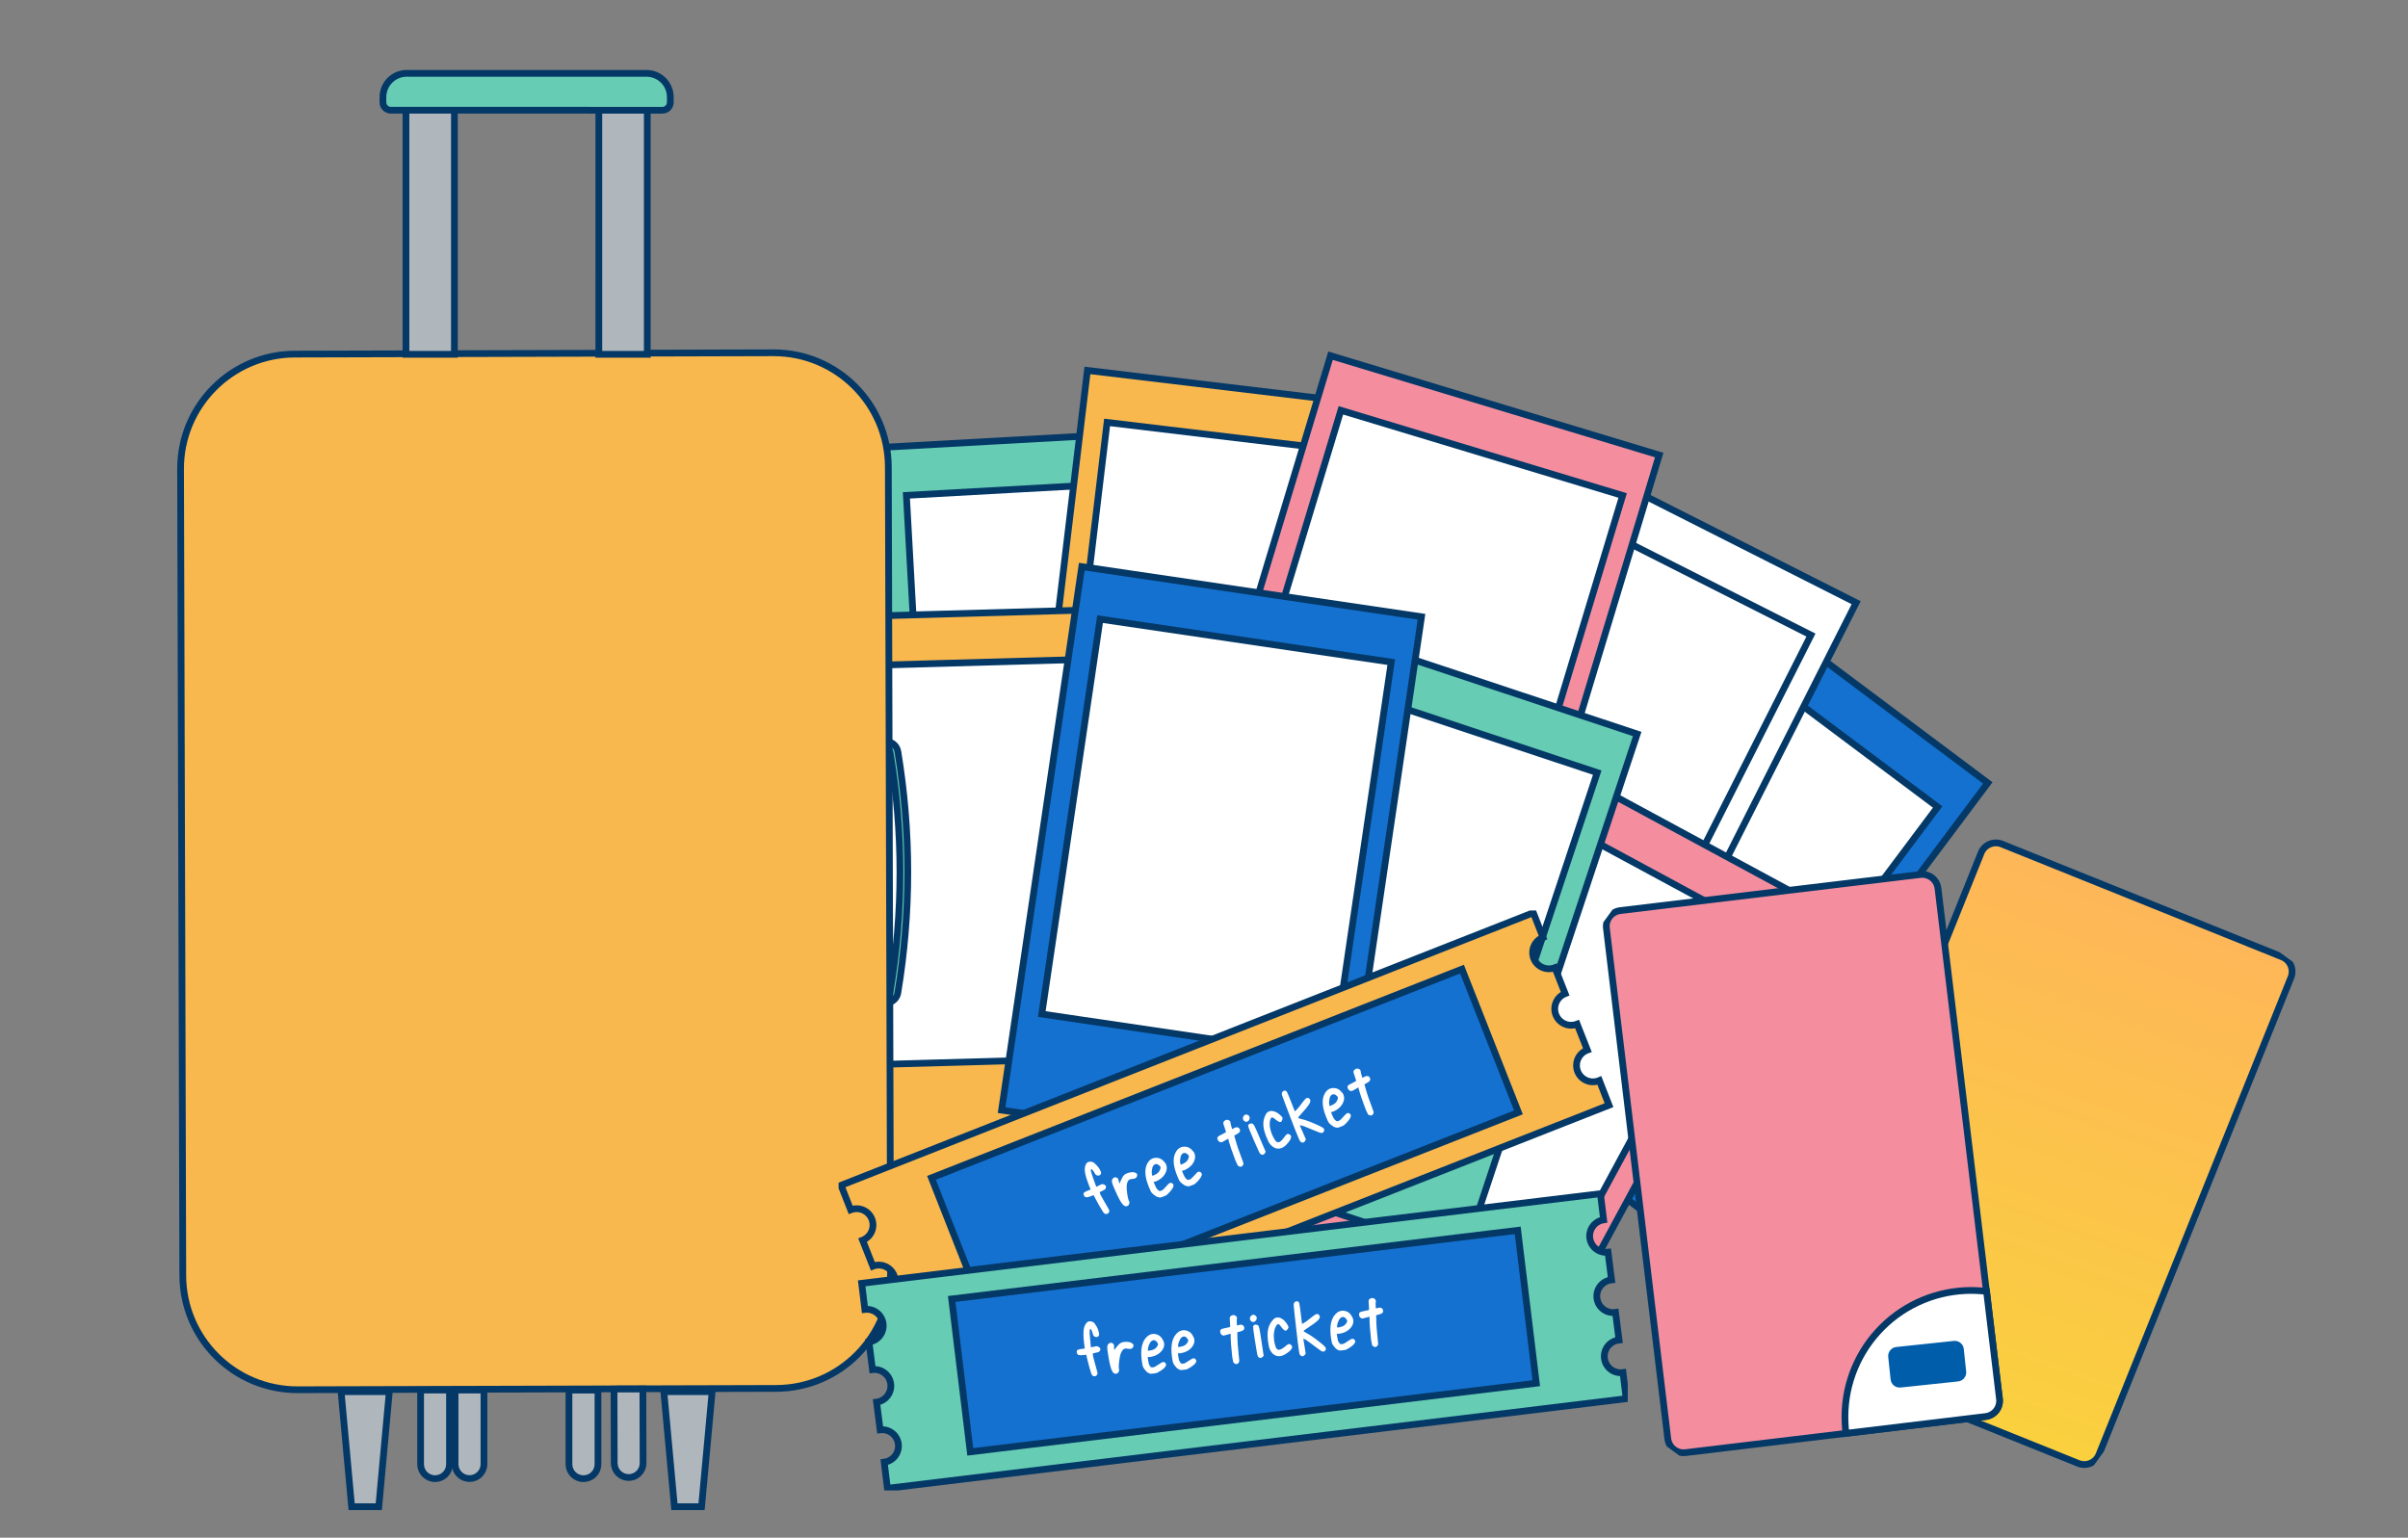 <svg width="357" height="228" viewBox="0 0 357 228" fill="none" xmlns="http://www.w3.org/2000/svg">
<rect x="0" y="0" width="357" height="228" fill="#808080" stroke="none"/>
<g id="fyghero-prizessvg">
<g id="polaroids" clip-path="url(#clip0_566_8469)">
<path id="Vector" d="M180.991 63.544L130.162 66.366L134.677 147.703L185.507 144.881L180.991 63.544Z" fill="#66CCB4" stroke="#043866" stroke-miterlimit="10"/>
<path id="Vector_2" d="M177.95 71.033L134.378 73.451L137.659 132.549L181.231 130.13L177.95 71.033Z" fill="white" stroke="#043866" stroke-miterlimit="10"/>
<path id="Vector_3" d="M211.759 60.974L161.212 54.927L151.535 135.813L202.082 141.86L211.759 60.974Z" fill="#F9B84E" stroke="#043866" stroke-miterlimit="10"/>
<path id="Vector_4" d="M207.46 67.819L164.13 62.635L157.099 121.404L200.429 126.589L207.46 67.819Z" fill="white" stroke="#043866" stroke-miterlimit="10"/>
<path id="Vector_5" d="M205.128 150.79L245.879 181.301L294.703 116.09L253.951 85.579L205.128 150.79Z" fill="#1471D0" stroke="#043866" stroke-miterlimit="10"/>
<path id="Vector_6" d="M216.861 140.883L251.794 167.038L287.268 119.658L252.335 93.503L216.861 140.883Z" fill="white" stroke="#043866" stroke-miterlimit="10"/>
<path id="Vector_7" d="M192.996 139.094L238.427 162.065L275.185 89.367L229.755 66.396L192.996 139.094Z" fill="white" stroke="#043866" stroke-miterlimit="10"/>
<path id="Vector_8" d="M202.832 127.297L241.776 146.989L268.484 94.168L229.54 74.477L202.832 127.297Z" fill="white" stroke="#043866" stroke-miterlimit="10"/>
<path id="Vector_9" d="M245.987 67.476L197.258 52.743L173.682 130.719L222.411 145.453L245.987 67.476Z" fill="#F48E9F" stroke="#043866" stroke-miterlimit="10"/>
<path id="Vector_10" d="M240.566 73.472L198.794 60.843L181.664 117.498L223.436 130.128L240.566 73.472Z" fill="white" stroke="#043866" stroke-miterlimit="10"/>
<path id="Vector_11" d="M145.872 97.07L96.006 107.313L112.397 187.11L162.263 176.867L145.872 97.07Z" fill="white" stroke="#043866" stroke-miterlimit="10"/>
<path id="Vector_12" d="M143.961 104.919L101.214 113.7L113.123 171.678L155.87 162.897L143.961 104.919Z" fill="white" stroke="#043866" stroke-miterlimit="10"/>
<path id="Vector_13" d="M175.934 90.036L125.047 91.464L127.332 172.895L178.22 171.467L175.934 90.036Z" fill="#F9B84E" stroke="#043866" stroke-miterlimit="10"/>
<path id="Vector_14" d="M172.684 97.437L129.062 98.661L130.722 157.826L174.344 156.602L172.684 97.437Z" fill="white" stroke="#043866" stroke-miterlimit="10"/>
<path id="Vector_15" d="M182.423 179.855L227.207 204.062L265.943 132.399L221.159 108.191L182.423 179.855Z" fill="#F48E9F" stroke="#043866" stroke-miterlimit="10"/>
<path id="Vector_16" d="M192.581 168.337L230.971 189.088L259.115 137.019L220.725 116.268L192.581 168.337Z" fill="white" stroke="#043866" stroke-miterlimit="10"/>
<path id="Vector_17" d="M168.712 170.078L217.02 186.14L242.723 108.839L194.416 92.776L168.712 170.078Z" fill="#66CCB4" stroke="#043866" stroke-miterlimit="10"/>
<path id="Vector_18" d="M176.714 156.963L218.124 170.733L236.8 114.568L195.389 100.798L176.714 156.963Z" fill="white" stroke="#043866" stroke-miterlimit="10"/>
<path id="Vector_19" d="M210.745 91.451L160.383 84.02L148.493 164.611L198.855 172.041L210.745 91.451Z" fill="#1471D0" stroke="#043866" stroke-miterlimit="10"/>
<path id="Vector_20" d="M206.262 98.174L163.09 91.805L154.451 150.36L197.623 156.729L206.262 98.174Z" fill="white" stroke="#043866" stroke-miterlimit="10"/>
</g>
<g id="suitcase" clip-path="url(#clip1_566_8469)">
<path id="Vector_21" d="M134.588 129.323C134.584 135.313 134.09 141.293 133.11 147.203C133.047 147.623 132.834 148.006 132.511 148.281C132.188 148.557 131.776 148.706 131.352 148.702L130.545 148.7L130.547 147.401L131.733 147.396C131.795 147.35 131.848 147.293 131.888 147.227C131.929 147.162 131.956 147.088 131.968 147.012C133.91 135.302 133.909 123.352 131.967 111.642C131.955 111.565 131.929 111.491 131.889 111.425C131.848 111.358 131.796 111.301 131.733 111.255L130.547 111.26L130.55 109.96L131.351 109.964C131.775 109.958 132.186 110.106 132.51 110.379C132.834 110.653 133.048 111.034 133.114 111.453C134.092 117.359 134.585 123.336 134.588 129.323V129.323Z" fill="#66CCB4" stroke="#043866" stroke-miterlimit="10"/>
<path id="Vector_22" d="M114.657 52.31L43.719 52.506C34.332 52.532 26.744 60.162 26.77 69.549L27.1 189.118C27.125 198.504 34.756 206.093 44.143 206.067L115.081 205.871C124.468 205.845 132.057 198.215 132.031 188.828L131.701 69.259C131.675 59.873 124.044 52.284 114.657 52.31Z" fill="#F9B84E" stroke="#043866" stroke-miterlimit="10"/>
<path id="Vector_23" d="M67.371 16.224L60.187 16.224L60.185 52.535L67.37 52.535L67.371 16.224Z" fill="#AFB6BC" stroke="#043866" stroke-miterlimit="10"/>
<path id="Vector_24" d="M95.965 16.23L88.78 16.229L88.778 52.54L95.963 52.541L95.965 16.23Z" fill="#AFB6BC" stroke="#043866" stroke-miterlimit="10"/>
<path id="Vector_25" d="M60.341 10.874L95.854 10.876C96.788 10.876 97.684 11.247 98.344 11.907C99.005 12.568 99.376 13.464 99.376 14.398L99.376 15.173C99.376 15.484 99.252 15.783 99.032 16.003C98.812 16.223 98.513 16.346 98.202 16.346L57.946 16.345C57.635 16.345 57.336 16.221 57.116 16.001C56.896 15.78 56.772 15.482 56.772 15.171L56.772 14.396C56.772 13.929 56.865 13.467 57.045 13.037C57.225 12.607 57.489 12.216 57.821 11.889C58.153 11.561 58.546 11.303 58.979 11.128C59.412 10.954 59.875 10.868 60.341 10.874V10.874Z" fill="#66CCB4" stroke="#043866" stroke-miterlimit="10"/>
<g id="Group 65">
<path id="Vector_26" d="M56.157 223.408L52.13 223.408L50.566 206.352L57.718 206.352L56.157 223.408Z" fill="#AFB6BC" stroke="#043866" stroke-miterlimit="10"/>
<path id="Vector_27" d="M104.012 223.409L99.985 223.409L98.42 206.353L105.578 206.352L104.012 223.409Z" fill="#AFB6BC" stroke="#043866" stroke-miterlimit="10"/>
<path id="Vector_28" d="M62.357 206.116L66.642 206.116L66.642 217.111C66.642 217.679 66.416 218.224 66.014 218.626C65.612 219.027 65.067 219.253 64.499 219.253C63.931 219.253 63.386 219.027 62.984 218.625C62.583 218.224 62.357 217.679 62.357 217.11L62.357 206.116Z" fill="#AFB6BC" stroke="#043866" stroke-miterlimit="10"/>
<path id="Vector_29" d="M67.473 206.114L71.752 206.114L71.751 217.096C71.751 217.665 71.525 218.21 71.124 218.611C70.722 219.013 70.177 219.239 69.609 219.239C69.04 219.239 68.496 219.013 68.094 218.611C67.692 218.209 67.466 217.664 67.466 217.096L67.467 206.114L67.473 206.114Z" fill="#AFB6BC" stroke="#043866" stroke-miterlimit="10"/>
<path id="Vector_30" d="M84.375 206.124L88.654 206.124L88.654 217.107C88.654 217.39 88.599 217.671 88.49 217.932C88.382 218.194 88.223 218.432 88.022 218.632C87.821 218.831 87.582 218.989 87.32 219.096C87.058 219.203 86.777 219.257 86.493 219.255V219.255C85.925 219.255 85.38 219.029 84.978 218.627C84.577 218.225 84.351 217.68 84.351 217.112L84.352 206.124L84.375 206.124Z" fill="#AFB6BC" stroke="#043866" stroke-miterlimit="10"/>
<path id="Vector_31" d="M91.033 205.966L95.312 205.954L95.342 216.935C95.344 217.503 95.119 218.049 94.719 218.452C94.318 218.854 93.774 219.082 93.206 219.083C92.639 219.083 92.095 218.858 91.693 218.458C91.291 218.057 91.065 217.514 91.064 216.947L91.033 205.966Z" fill="#AFB6BC" stroke="#043866" stroke-miterlimit="10"/>
</g>
</g>
<g id="tng" clip-path="url(#clip2_566_8469)">
<path id="Vector_32" d="M308.135 216.993L288.811 209.217L266.571 200.268C265.992 200.033 265.53 199.578 265.285 199.003C265.041 198.428 265.035 197.78 265.268 197.2L293.714 126.458C293.947 125.878 294.401 125.415 294.975 125.171C295.55 124.926 296.198 124.919 296.777 125.152L338.343 141.885C338.63 142 338.891 142.171 339.112 142.387C339.332 142.603 339.508 142.861 339.629 143.145C339.749 143.429 339.813 143.735 339.816 144.044C339.819 144.352 339.76 144.659 339.645 144.945L317.188 200.77L311.188 215.686C310.955 216.262 310.503 216.724 309.931 216.969C309.359 217.214 308.714 217.222 308.135 216.993V216.993Z" fill="url(#paint0_linear_566_8469)" stroke="#043866" stroke-miterlimit="10"/>
<path id="Vector_33" d="M294.359 210.045L273.675 212.534L249.875 215.395C249.255 215.468 248.632 215.293 248.141 214.906C247.651 214.52 247.334 213.955 247.26 213.335L238.159 137.637C238.085 137.018 238.26 136.394 238.645 135.903C239.031 135.412 239.595 135.094 240.215 135.019L284.703 129.672C285.323 129.599 285.947 129.775 286.437 130.161C286.927 130.547 287.244 131.112 287.318 131.732L294.5 191.469L296.419 207.43C296.492 208.05 296.317 208.673 295.93 209.164C295.544 209.654 294.979 209.971 294.359 210.045V210.045Z" fill="#F48E9F" stroke="#043866" stroke-miterlimit="10"/>
<path id="Vector_34" d="M294.359 210.045L273.674 212.534C273.605 212.007 273.557 211.468 273.544 210.936C273.315 205.975 275.067 201.126 278.412 197.456C281.757 193.786 286.423 191.594 291.384 191.362C292.431 191.316 293.48 191.357 294.521 191.484L296.439 207.445C296.508 208.066 296.328 208.688 295.937 209.176C295.547 209.663 294.979 209.976 294.359 210.045V210.045Z" fill="white" stroke="#043866" stroke-miterlimit="10"/>
<path id="Vector_35" d="M289.64 198.607L281.114 199.511C280.254 199.602 279.631 200.374 279.722 201.234L280.075 204.567C280.167 205.428 280.938 206.051 281.798 205.96L290.324 205.055C291.184 204.964 291.808 204.193 291.716 203.332L291.363 199.999C291.271 199.139 290.5 198.515 289.64 198.607Z" fill="#005DAA" stroke="white" stroke-width="0.443" stroke-miterlimit="10"/>
</g>
<g id="tickets" clip-path="url(#clip3_566_8469)">
<path id="Vector_36" d="M227.384 142.121C227.621 142.717 228.085 143.195 228.673 143.451C229.262 143.707 229.928 143.72 230.526 143.486L232.039 147.332C231.742 147.449 231.471 147.623 231.241 147.844C231.011 148.066 230.828 148.331 230.7 148.623C230.573 148.915 230.504 149.23 230.499 149.549C230.493 149.868 230.55 150.185 230.667 150.482C230.784 150.779 230.958 151.049 231.18 151.279C231.401 151.509 231.666 151.692 231.959 151.819C232.251 151.947 232.566 152.015 232.885 152.021C233.205 152.027 233.522 151.969 233.819 151.853L235.337 155.698C235.031 155.808 234.75 155.978 234.511 156.198C234.272 156.419 234.079 156.685 233.945 156.981C233.811 157.277 233.737 157.597 233.729 157.922C233.721 158.247 233.778 158.571 233.897 158.873C234.017 159.176 234.195 159.451 234.423 159.683C234.651 159.915 234.923 160.099 235.223 160.224C235.524 160.349 235.846 160.413 236.171 160.411C236.497 160.409 236.818 160.342 237.117 160.213L238.546 163.876L135.902 204.247L134.467 200.631C135.065 200.396 135.544 199.933 135.801 199.345C136.059 198.756 136.072 198.09 135.839 197.492C135.602 196.896 135.139 196.417 134.551 196.161C133.962 195.904 133.296 195.89 132.698 196.121L131.174 192.26C131.772 192.024 132.251 191.562 132.508 190.973C132.766 190.385 132.779 189.719 132.546 189.121C132.31 188.524 131.847 188.044 131.258 187.787C130.67 187.53 130.003 187.517 129.405 187.75L127.886 183.899C128.485 183.665 128.965 183.202 129.223 182.613C129.48 182.025 129.493 181.358 129.258 180.76C129.022 180.163 128.559 179.683 127.971 179.426C127.382 179.17 126.715 179.156 126.117 179.389L124.688 175.758L227.327 135.335L228.756 138.997C228.162 139.233 227.686 139.693 227.429 140.278C227.172 140.862 227.156 141.525 227.384 142.121Z" fill="#F9B84E" stroke="#043866" stroke-miterlimit="10"/>
<path id="Vector_37" d="M216.75 143.699L138.096 174.646L146.465 195.892L225.119 164.945L216.75 143.699Z" fill="#1471D0" stroke="#043866" stroke-miterlimit="10"/>
<path id="free ticket" d="M161.12 172.44C161.183 172.381 161.244 172.339 161.303 172.316C161.512 172.234 161.723 172.224 161.936 172.286C162.104 172.34 162.305 172.489 162.538 172.733C162.779 172.973 162.965 173.227 163.096 173.493C163.136 173.572 163.175 173.66 163.213 173.757C163.26 173.876 163.261 173.978 163.218 174.064C163.165 174.171 163.087 174.245 162.983 174.286C162.856 174.336 162.725 174.331 162.59 174.273C162.453 174.206 162.349 174.097 162.28 173.943C162.211 173.79 162.121 173.649 162.01 173.521C161.907 173.389 161.829 173.334 161.777 173.355C161.71 173.381 161.701 173.501 161.751 173.713C161.797 173.918 161.925 174.307 162.133 174.878L162.526 175.974L162.982 175.756C163.17 175.665 163.271 175.617 163.286 175.611C163.397 175.567 163.531 175.579 163.687 175.646C163.842 175.714 163.935 175.785 163.964 175.86C163.988 175.919 163.979 176.017 163.938 176.154C163.908 176.251 163.864 176.325 163.806 176.373C163.752 176.412 163.631 176.476 163.444 176.568L163.032 176.768L163.107 177.022C163.126 177.092 163.235 177.303 163.434 177.655C163.632 178.006 163.839 178.368 164.054 178.739C164.266 179.102 164.378 179.299 164.39 179.329C164.393 179.336 164.397 179.347 164.403 179.362C164.416 179.374 164.425 179.384 164.428 179.391C164.472 179.503 164.466 179.621 164.412 179.746C164.363 179.86 164.282 179.939 164.17 179.983C163.947 180.071 163.744 179.991 163.561 179.745C163.481 179.631 163.296 179.325 163.006 178.829C162.721 178.322 162.506 177.93 162.362 177.651L162.136 177.211L161.779 177.352C161.444 177.484 161.196 177.542 161.036 177.528C160.873 177.507 160.754 177.403 160.681 177.217C160.622 177.068 160.627 176.95 160.696 176.862C160.765 176.775 160.937 176.677 161.213 176.569L161.693 176.38L161.367 175.554C161.049 174.725 160.869 174.073 160.829 173.599C160.793 173.115 160.89 172.728 161.12 172.44ZM164.908 174.856C164.977 174.726 165.067 174.639 165.179 174.595C165.298 174.548 165.42 174.552 165.544 174.606C165.658 174.655 165.734 174.729 165.773 174.825C165.778 174.84 165.806 174.932 165.856 175.102L165.976 175.506L166.206 174.977C166.337 174.676 166.461 174.455 166.578 174.315C166.702 174.172 166.872 174.057 167.087 173.972C167.177 173.937 167.249 173.913 167.304 173.9C167.838 173.75 168.226 173.774 168.467 173.971C168.571 174.059 168.613 174.167 168.595 174.295C168.561 174.514 168.455 174.659 168.276 174.73C168.179 174.768 168.077 174.791 167.968 174.799C167.751 174.816 167.59 174.845 167.486 174.886C167.248 174.98 167.099 175.279 167.04 175.784C167.015 176.026 167.036 176.404 167.101 176.92C167.172 177.426 167.248 177.782 167.33 177.991C167.336 178.006 167.343 178.024 167.352 178.047C167.365 178.059 167.373 178.068 167.376 178.076C167.395 178.103 167.414 178.138 167.431 178.183C167.461 178.257 167.453 178.368 167.407 178.515C167.358 178.672 167.262 178.779 167.121 178.834C166.934 178.907 166.743 178.858 166.546 178.686C166.246 178.426 165.843 177.708 165.336 176.532C165.169 176.151 165.067 175.915 165.032 175.826C164.923 175.551 164.861 175.348 164.843 175.217C164.834 175.083 164.855 174.963 164.908 174.856ZM171.537 172.621C171.432 172.593 171.331 172.599 171.234 172.637C171.122 172.681 171.018 172.777 170.923 172.927C170.856 173.065 170.806 173.274 170.77 173.554C170.739 173.825 170.746 174.028 170.791 174.165L170.855 174.359L171.208 174.207C171.425 174.105 171.605 173.982 171.747 173.84C171.852 173.713 171.936 173.568 172.001 173.405C172.063 173.235 172.079 173.112 172.05 173.038C172.017 172.956 171.946 172.872 171.835 172.787C171.731 172.699 171.632 172.643 171.537 172.621ZM170.017 172.69C170.22 172.224 170.507 171.917 170.879 171.77C171.051 171.703 171.236 171.673 171.437 171.68C171.706 171.686 171.936 171.746 172.127 171.86C172.326 171.971 172.527 172.154 172.73 172.409C172.795 172.486 172.851 172.585 172.898 172.704C173.042 173.068 173.01 173.468 172.803 173.902C172.596 174.336 172.265 174.685 171.81 174.95C171.643 175.05 171.508 175.121 171.404 175.162C171.337 175.188 171.291 175.202 171.265 175.204L171.036 175.243L171.229 175.734C171.361 176.069 171.504 176.3 171.658 176.429C171.757 176.528 171.831 176.584 171.88 176.599C171.926 176.607 172.011 176.595 172.136 176.563L172.226 176.528C172.375 176.469 172.578 176.286 172.835 175.979C173.123 175.641 173.327 175.449 173.446 175.403C173.535 175.367 173.628 175.374 173.725 175.422C173.839 175.472 173.916 175.548 173.957 175.653C174.051 175.891 173.864 176.266 173.395 176.777C173.2 176.982 173.061 177.119 172.976 177.187C172.888 177.247 172.732 177.322 172.509 177.409C172.293 177.494 172.141 177.546 172.053 177.563C171.97 177.57 171.856 177.554 171.713 177.517C171.515 177.474 171.294 177.35 171.05 177.145C170.873 177 170.752 176.88 170.689 176.785C170.625 176.689 170.518 176.461 170.367 176.099L170.261 175.831C169.751 174.536 169.669 173.489 170.017 172.69ZM175.735 170.968C175.63 170.941 175.529 170.946 175.432 170.984C175.32 171.028 175.217 171.125 175.121 171.274C175.055 171.412 175.004 171.621 174.968 171.902C174.937 172.172 174.944 172.375 174.99 172.512L175.053 172.707L175.406 172.555C175.624 172.452 175.803 172.33 175.945 172.188C176.05 172.061 176.134 171.916 176.199 171.752C176.261 171.582 176.277 171.46 176.248 171.385C176.216 171.303 176.144 171.22 176.033 171.134C175.929 171.046 175.83 170.991 175.735 170.968ZM174.215 171.038C174.418 170.571 174.705 170.264 175.078 170.118C175.249 170.05 175.435 170.02 175.635 170.027C175.904 170.033 176.134 170.093 176.325 170.207C176.524 170.318 176.725 170.501 176.929 170.756C176.994 170.834 177.049 170.932 177.096 171.051C177.24 171.416 177.208 171.815 177.001 172.249C176.794 172.683 176.463 173.033 176.008 173.298C175.842 173.398 175.706 173.468 175.602 173.509C175.535 173.536 175.489 173.55 175.463 173.551L175.234 173.59L175.427 174.081C175.559 174.416 175.702 174.648 175.856 174.776C175.955 174.875 176.029 174.932 176.078 174.947C176.124 174.955 176.21 174.942 176.335 174.91L176.424 174.875C176.573 174.817 176.776 174.633 177.033 174.326C177.321 173.989 177.525 173.797 177.644 173.75C177.734 173.715 177.826 173.721 177.923 173.769C178.037 173.819 178.115 173.896 178.156 174C178.249 174.238 178.062 174.613 177.593 175.124C177.398 175.33 177.259 175.466 177.174 175.534C177.086 175.595 176.93 175.669 176.707 175.757C176.491 175.842 176.339 175.893 176.251 175.91C176.168 175.917 176.055 175.902 175.911 175.864C175.713 175.821 175.493 175.697 175.248 175.493C175.071 175.348 174.95 175.227 174.887 175.132C174.824 175.037 174.716 174.808 174.565 174.446L174.46 174.178C173.949 172.883 173.867 171.836 174.215 171.038ZM181.363 166.56C181.35 166.462 181.381 166.368 181.458 166.278C181.534 166.188 181.624 166.122 181.728 166.081C181.907 166.011 182.084 166.035 182.261 166.155C182.332 166.205 182.377 166.255 182.398 166.307C182.413 166.345 182.425 166.409 182.435 166.499C182.448 166.64 182.493 166.833 182.572 167.077L182.682 167.421L182.993 167.26C183.042 167.232 183.104 167.203 183.178 167.174C183.275 167.136 183.386 167.135 183.512 167.171C183.649 167.212 183.746 167.307 183.805 167.456C183.831 167.523 183.847 167.594 183.851 167.67C183.847 167.835 183.66 168.016 183.291 168.213L182.985 168.385L183.083 168.733C183.349 169.712 183.673 170.689 184.058 171.664C184.219 172.073 184.311 172.329 184.335 172.432C184.355 172.527 184.345 172.621 184.304 172.714C184.253 172.846 184.175 172.933 184.071 172.974C183.974 173.012 183.856 173.007 183.717 172.959C183.616 172.921 183.543 172.868 183.499 172.799C183.455 172.731 183.358 172.528 183.208 172.192L183.116 171.957C182.957 171.555 182.764 171.021 182.536 170.354C182.315 169.685 182.182 169.251 182.139 169.053L182.093 168.839L181.798 169.007C181.572 169.13 181.396 169.23 181.271 169.305C181.244 169.324 181.204 169.344 181.152 169.364C181.07 169.396 180.967 169.385 180.842 169.331C180.697 169.268 180.592 169.155 180.528 168.991C180.457 168.812 180.46 168.678 180.536 168.588C180.61 168.49 180.824 168.358 181.18 168.192C181.556 168.01 181.748 167.909 181.757 167.888C181.773 167.864 181.714 167.66 181.58 167.274C181.445 166.889 181.372 166.651 181.363 166.56ZM185.054 166.835C185.087 166.745 185.164 166.676 185.283 166.629C185.454 166.562 185.611 166.568 185.755 166.649C185.836 166.703 185.932 166.846 186.04 167.079C186.154 167.301 186.4 167.861 186.781 168.761L187.642 170.782L187.545 170.962C187.488 171.079 187.407 171.158 187.303 171.199C187.147 171.26 186.99 171.223 186.833 171.087C186.759 171.03 186.432 170.329 185.85 168.985C185.531 168.242 185.319 167.737 185.214 167.469C185.076 167.119 185.023 166.908 185.054 166.835ZM184.339 165.543C184.408 165.413 184.491 165.329 184.587 165.291C184.707 165.244 184.834 165.25 184.968 165.308C185.103 165.367 185.194 165.456 185.241 165.575C185.288 165.694 185.284 165.825 185.228 165.967C185.166 166.138 185.068 166.249 184.934 166.302C184.763 166.369 184.599 166.335 184.442 166.199C184.379 166.147 184.331 166.08 184.299 165.998C184.246 165.864 184.259 165.712 184.339 165.543ZM187.888 164.946C187.958 164.884 188.041 164.834 188.138 164.796C188.376 164.702 188.64 164.706 188.929 164.807C189.223 164.897 189.513 165.076 189.798 165.342C190.003 165.536 190.119 165.666 190.146 165.733C190.169 165.793 190.15 165.908 190.088 166.078C190.024 166.241 189.961 166.335 189.902 166.358C189.738 166.423 189.471 166.3 189.099 165.991C188.826 165.754 188.633 165.658 188.521 165.702C188.432 165.737 188.358 165.878 188.301 166.124C188.164 166.694 188.25 167.37 188.558 168.151C188.611 168.285 188.654 168.384 188.688 168.448C188.876 168.838 189.045 169.103 189.194 169.242C189.341 169.373 189.496 169.407 189.659 169.342C189.875 169.257 190.129 169.007 190.421 168.591C190.598 168.341 190.727 168.2 190.809 168.168C190.846 168.153 190.877 168.145 190.902 168.144C191.033 168.127 191.153 168.17 191.263 168.273C191.343 168.344 191.39 168.399 191.405 168.436C191.419 168.473 191.42 168.542 191.408 168.641C191.38 168.919 191.142 169.287 190.696 169.747C190.482 169.969 190.256 170.126 190.018 170.22C189.713 170.34 189.407 170.349 189.1 170.246C188.8 170.141 188.524 169.931 188.272 169.618C188.126 169.443 187.942 169.077 187.722 168.519C187.47 167.879 187.329 167.324 187.299 166.854C187.273 166.374 187.352 165.922 187.537 165.496C187.659 165.216 187.776 165.033 187.888 164.946ZM190.062 162.014C190.121 161.879 190.21 161.788 190.329 161.741C190.433 161.7 190.542 161.704 190.656 161.754C190.75 161.794 190.906 162.094 191.126 162.652L191.386 163.311L191.971 164.796L192.083 164.687C192.397 164.392 192.753 163.964 193.151 163.403C193.396 163.065 193.59 162.869 193.731 162.813C193.835 162.772 193.933 162.781 194.025 162.839C194.132 162.892 194.206 162.97 194.247 163.074C194.311 163.238 194.251 163.468 194.067 163.764C193.887 164.05 193.557 164.455 193.076 164.98C192.686 165.408 192.481 165.652 192.461 165.712C192.457 165.722 192.458 165.735 192.463 165.75C192.481 165.794 192.637 165.853 192.933 165.926C193.538 166.066 194.312 166.35 195.255 166.778C195.652 166.957 195.914 167.087 196.04 167.166C196.173 167.242 196.256 167.322 196.288 167.403C196.335 167.523 196.334 167.639 196.284 167.753C196.239 167.857 196.157 167.932 196.038 167.979C195.956 168.011 195.826 167.998 195.648 167.939C195.47 167.88 195.092 167.728 194.514 167.483C193.645 167.111 193.115 166.912 192.923 166.884L192.694 166.858L193.152 167.89L193.599 168.926L193.512 169.129C193.453 169.263 193.371 169.351 193.267 169.392C193.111 169.454 192.948 169.411 192.778 169.263C192.698 169.191 192.439 168.601 192.002 167.492C191.674 166.658 191.19 165.4 190.553 163.716C190.274 162.966 190.112 162.523 190.067 162.386C190.026 162.238 190.024 162.114 190.062 162.014ZM197.827 162.271C197.722 162.244 197.621 162.249 197.524 162.287C197.412 162.331 197.309 162.428 197.213 162.577C197.147 162.715 197.096 162.924 197.06 163.205C197.029 163.475 197.036 163.679 197.082 163.816L197.145 164.01L197.498 163.858C197.716 163.755 197.895 163.633 198.037 163.491C198.142 163.364 198.226 163.219 198.291 163.056C198.353 162.885 198.369 162.763 198.34 162.688C198.308 162.606 198.236 162.523 198.125 162.438C198.021 162.349 197.922 162.294 197.827 162.271ZM196.307 162.341C196.51 161.874 196.797 161.567 197.17 161.421C197.341 161.353 197.527 161.323 197.727 161.33C197.996 161.336 198.226 161.396 198.417 161.51C198.616 161.621 198.817 161.804 199.021 162.059C199.086 162.137 199.141 162.235 199.188 162.354C199.332 162.719 199.3 163.118 199.093 163.552C198.886 163.986 198.555 164.336 198.1 164.601C197.934 164.701 197.798 164.772 197.694 164.813C197.627 164.839 197.581 164.853 197.555 164.854L197.326 164.893L197.519 165.384C197.651 165.719 197.794 165.951 197.948 166.079C198.047 166.178 198.121 166.235 198.17 166.25C198.216 166.258 198.302 166.246 198.427 166.214L198.516 166.178C198.665 166.12 198.868 165.937 199.125 165.629C199.413 165.292 199.617 165.1 199.736 165.053C199.826 165.018 199.918 165.024 200.015 165.072C200.129 165.122 200.207 165.199 200.248 165.303C200.341 165.541 200.154 165.916 199.685 166.428C199.49 166.633 199.351 166.77 199.266 166.837C199.178 166.898 199.022 166.972 198.799 167.06C198.583 167.145 198.431 167.196 198.343 167.213C198.26 167.22 198.147 167.205 198.003 167.167C197.805 167.124 197.585 167.001 197.34 166.796C197.163 166.651 197.042 166.531 196.979 166.435C196.916 166.34 196.808 166.111 196.657 165.749L196.552 165.481C196.041 164.186 195.959 163.14 196.307 162.341ZM200.663 158.962C200.65 158.864 200.682 158.77 200.758 158.68C200.834 158.59 200.925 158.524 201.029 158.483C201.207 158.413 201.385 158.437 201.561 158.557C201.632 158.607 201.678 158.657 201.698 158.709C201.713 158.747 201.725 158.811 201.735 158.901C201.748 159.042 201.794 159.235 201.873 159.479L201.983 159.823L202.293 159.662C202.342 159.634 202.404 159.605 202.479 159.576C202.575 159.538 202.687 159.537 202.813 159.573C202.949 159.614 203.047 159.709 203.106 159.858C203.132 159.925 203.147 159.996 203.151 160.072C203.147 160.237 202.961 160.418 202.591 160.615L202.285 160.787L202.384 161.135C202.649 162.114 202.974 163.091 203.358 164.066C203.52 164.475 203.612 164.731 203.635 164.834C203.655 164.929 203.645 165.023 203.605 165.116C203.554 165.248 203.476 165.335 203.372 165.376C203.275 165.414 203.157 165.409 203.017 165.361C202.916 165.323 202.844 165.27 202.8 165.201C202.755 165.133 202.658 164.93 202.509 164.594L202.416 164.359C202.258 163.957 202.064 163.423 201.836 162.756C201.615 162.087 201.483 161.653 201.439 161.455L201.394 161.241L201.099 161.409C200.872 161.532 200.696 161.632 200.571 161.707C200.544 161.726 200.505 161.746 200.453 161.766C200.371 161.799 200.268 161.788 200.143 161.733C199.998 161.67 199.893 161.557 199.828 161.393C199.758 161.214 199.761 161.08 199.837 160.99C199.91 160.892 200.125 160.76 200.481 160.594C200.856 160.412 201.048 160.311 201.057 160.29C201.074 160.266 201.015 160.062 200.88 159.676C200.745 159.291 200.673 159.053 200.663 158.962Z" fill="white"/>
<path id="Vector_38" d="M235.693 183.58C235.776 184.215 236.108 184.792 236.615 185.184C237.122 185.576 237.763 185.752 238.4 185.673L238.923 189.78C238.601 189.812 238.289 189.908 238.005 190.062C237.721 190.217 237.47 190.426 237.268 190.678C237.066 190.931 236.916 191.221 236.828 191.532C236.739 191.843 236.714 192.168 236.753 192.489C236.792 192.81 236.895 193.119 237.055 193.4C237.216 193.681 237.43 193.927 237.687 194.123C237.944 194.32 238.237 194.463 238.55 194.545C238.863 194.626 239.189 194.645 239.509 194.599L240.033 198.701C239.711 198.733 239.399 198.829 239.115 198.983C238.831 199.137 238.58 199.347 238.378 199.599C238.176 199.851 238.026 200.142 237.938 200.452C237.849 200.763 237.824 201.089 237.863 201.41C237.902 201.73 238.005 202.04 238.165 202.321C238.325 202.601 238.54 202.847 238.797 203.044C239.054 203.24 239.347 203.384 239.66 203.465C239.973 203.547 240.299 203.565 240.619 203.52L241.09 207.397L131.561 220.686L131.09 216.809C131.726 216.726 132.303 216.394 132.695 215.888C133.087 215.381 133.263 214.74 133.184 214.104C133.102 213.469 132.772 212.893 132.266 212.501C131.759 212.109 131.118 211.933 130.483 212.011L129.959 207.904C130.594 207.822 131.171 207.492 131.564 206.986C131.956 206.48 132.132 205.84 132.053 205.204C132.016 204.888 131.916 204.582 131.76 204.304C131.604 204.026 131.394 203.781 131.143 203.584C130.892 203.387 130.605 203.242 130.297 203.156C129.99 203.071 129.669 203.047 129.352 203.085L128.828 198.983C129.464 198.9 130.041 198.569 130.433 198.062C130.825 197.555 131.001 196.914 130.923 196.278C130.844 195.64 130.516 195.059 130.009 194.662C129.503 194.265 128.86 194.084 128.221 194.159L127.75 190.288L237.274 176.998L237.745 180.875C237.118 180.97 236.552 181.305 236.169 181.811C235.786 182.316 235.615 182.951 235.693 183.58V183.58Z" fill="#66CCB4" stroke="#043866" stroke-miterlimit="10"/>
<path id="Vector_39" d="M225.009 182.432L141.095 192.61L143.847 215.277L227.762 205.099L225.009 182.432Z" fill="#1471D0" stroke="#043866" stroke-miterlimit="10"/>
<path id="free ticket_2" d="M161.253 196.002C161.328 195.96 161.398 195.936 161.461 195.928C161.684 195.901 161.89 195.944 162.082 196.057C162.23 196.152 162.387 196.346 162.553 196.64C162.726 196.933 162.842 197.225 162.902 197.516C162.921 197.603 162.937 197.697 162.949 197.801C162.965 197.928 162.941 198.027 162.877 198.1C162.8 198.19 162.706 198.242 162.594 198.255C162.459 198.272 162.334 198.235 162.218 198.144C162.101 198.046 162.028 197.914 162 197.748C161.971 197.582 161.92 197.423 161.844 197.271C161.777 197.118 161.716 197.045 161.66 197.052C161.589 197.061 161.55 197.174 161.545 197.393C161.539 197.603 161.565 198.011 161.623 198.616L161.73 199.776L162.226 199.679C162.43 199.638 162.54 199.616 162.556 199.614C162.675 199.599 162.802 199.644 162.936 199.749C163.069 199.853 163.141 199.945 163.151 200.025C163.159 200.088 163.126 200.181 163.052 200.303C162.998 200.39 162.937 200.45 162.869 200.482C162.807 200.506 162.674 200.539 162.47 200.58L162.022 200.671L162.03 200.936C162.031 201.008 162.084 201.24 162.188 201.63C162.293 202.02 162.402 202.422 162.518 202.835C162.632 203.24 162.691 203.458 162.695 203.49C162.696 203.498 162.698 203.51 162.7 203.526C162.71 203.541 162.715 203.552 162.716 203.56C162.731 203.679 162.696 203.792 162.613 203.899C162.536 203.997 162.438 204.053 162.319 204.068C162.081 204.097 161.904 203.97 161.788 203.686C161.74 203.555 161.637 203.213 161.481 202.66C161.331 202.098 161.221 201.664 161.151 201.358L161.043 200.876L160.662 200.923C160.305 200.966 160.05 200.961 159.899 200.908C159.746 200.846 159.657 200.716 159.633 200.517C159.613 200.358 159.648 200.245 159.736 200.178C159.825 200.111 160.016 200.059 160.309 200.023L160.822 199.96L160.713 199.079C160.612 198.196 160.602 197.521 160.681 197.051C160.767 196.573 160.958 196.224 161.253 196.002ZM164.316 199.289C164.415 199.18 164.524 199.118 164.643 199.104C164.77 199.088 164.887 199.122 164.994 199.206C165.093 199.282 165.148 199.372 165.161 199.476C165.163 199.491 165.166 199.588 165.172 199.764L165.188 200.186L165.543 199.731C165.745 199.472 165.92 199.29 166.068 199.183C166.224 199.075 166.417 199.007 166.647 198.979C166.742 198.967 166.818 198.962 166.875 198.963C167.43 198.951 167.799 199.071 167.983 199.322C168.061 199.434 168.075 199.549 168.026 199.668C167.938 199.872 167.799 199.986 167.608 200.009C167.505 200.022 167.4 200.019 167.293 200C167.078 199.961 166.916 199.949 166.805 199.963C166.55 199.994 166.332 200.247 166.148 200.72C166.064 200.949 165.988 201.32 165.923 201.836C165.865 202.343 165.849 202.708 165.876 202.93C165.878 202.946 165.881 202.966 165.884 202.99C165.894 203.005 165.899 203.016 165.9 203.024C165.912 203.055 165.921 203.094 165.927 203.142C165.936 203.221 165.901 203.326 165.82 203.457C165.733 203.597 165.614 203.676 165.463 203.694C165.264 203.719 165.091 203.623 164.944 203.407C164.718 203.08 164.507 202.284 164.311 201.019C164.244 200.608 164.205 200.355 164.193 200.259C164.157 199.966 164.147 199.753 164.163 199.622C164.187 199.49 164.238 199.379 164.316 199.289ZM171.293 198.783C171.198 198.73 171.099 198.71 170.996 198.723C170.877 198.737 170.752 198.805 170.622 198.926C170.523 199.043 170.422 199.233 170.317 199.495C170.219 199.749 170.175 199.948 170.185 200.092L170.198 200.296L170.578 200.237C170.814 200.192 171.019 200.118 171.191 200.017C171.325 199.92 171.443 199.8 171.546 199.659C171.649 199.509 171.695 199.395 171.685 199.315C171.675 199.228 171.626 199.129 171.54 199.019C171.462 198.907 171.38 198.829 171.293 198.783ZM169.804 198.47C170.117 198.069 170.472 197.844 170.869 197.795C171.052 197.773 171.239 197.79 171.432 197.847C171.691 197.92 171.898 198.036 172.055 198.194C172.219 198.351 172.368 198.578 172.502 198.876C172.545 198.968 172.575 199.077 172.59 199.204C172.638 199.593 172.508 199.972 172.199 200.34C171.889 200.709 171.481 200.964 170.975 201.107C170.788 201.162 170.64 201.197 170.528 201.21C170.457 201.219 170.409 201.221 170.384 201.216L170.152 201.196L170.216 201.72C170.26 202.077 170.341 202.338 170.458 202.501C170.529 202.621 170.586 202.694 170.63 202.721C170.673 202.74 170.758 202.75 170.887 202.75L170.983 202.738C171.141 202.719 171.384 202.592 171.71 202.359C172.073 202.105 172.319 201.97 172.446 201.954C172.541 201.943 172.629 201.972 172.711 202.043C172.809 202.119 172.865 202.213 172.878 202.324C172.91 202.578 172.634 202.894 172.052 203.272C171.813 203.422 171.643 203.52 171.544 203.564C171.444 203.601 171.274 203.634 171.036 203.663C170.806 203.691 170.646 203.703 170.557 203.697C170.474 203.683 170.368 203.64 170.238 203.567C170.058 203.477 169.875 203.302 169.69 203.042C169.554 202.857 169.468 202.711 169.43 202.603C169.393 202.494 169.346 202.246 169.29 201.858L169.255 201.572C169.085 200.191 169.268 199.157 169.804 198.47ZM175.771 198.233C175.676 198.18 175.577 198.16 175.474 198.173C175.355 198.188 175.23 198.255 175.1 198.376C175.001 198.493 174.9 198.683 174.795 198.945C174.697 199.199 174.653 199.398 174.663 199.542L174.676 199.746L175.056 199.687C175.292 199.642 175.497 199.569 175.669 199.467C175.803 199.37 175.921 199.251 176.024 199.109C176.127 198.959 176.173 198.845 176.163 198.765C176.153 198.678 176.104 198.579 176.018 198.469C175.94 198.358 175.858 198.279 175.771 198.233ZM174.282 197.92C174.595 197.519 174.95 197.294 175.347 197.246C175.53 197.223 175.718 197.24 175.91 197.297C176.169 197.37 176.377 197.486 176.533 197.644C176.697 197.801 176.846 198.029 176.98 198.327C177.023 198.418 177.053 198.527 177.069 198.654C177.117 199.043 176.986 199.422 176.677 199.79C176.367 200.159 175.96 200.415 175.453 200.557C175.267 200.612 175.118 200.647 175.006 200.661C174.935 200.669 174.887 200.671 174.862 200.666L174.63 200.646L174.694 201.17C174.738 201.528 174.819 201.788 174.936 201.951C175.007 202.071 175.064 202.145 175.108 202.171C175.151 202.19 175.236 202.2 175.365 202.2L175.461 202.189C175.62 202.169 175.862 202.043 176.188 201.809C176.551 201.555 176.797 201.42 176.924 201.404C177.019 201.393 177.107 201.422 177.189 201.493C177.287 201.569 177.343 201.663 177.356 201.774C177.388 202.029 177.112 202.344 176.53 202.722C176.291 202.872 176.121 202.97 176.022 203.014C175.922 203.051 175.752 203.084 175.514 203.113C175.284 203.141 175.124 203.153 175.035 203.148C174.952 203.134 174.846 203.09 174.717 203.017C174.536 202.927 174.353 202.752 174.168 202.492C174.033 202.307 173.946 202.161 173.908 202.053C173.871 201.944 173.824 201.696 173.768 201.308L173.733 201.022C173.563 199.641 173.746 198.607 174.282 197.92ZM182.323 195.373C182.335 195.275 182.389 195.192 182.485 195.124C182.582 195.056 182.685 195.015 182.797 195.001C182.987 194.978 183.153 195.046 183.293 195.206C183.35 195.272 183.381 195.332 183.388 195.388C183.393 195.427 183.389 195.492 183.376 195.583C183.353 195.723 183.349 195.92 183.365 196.176L183.385 196.537L183.726 196.459C183.78 196.444 183.847 196.432 183.927 196.422C184.03 196.409 184.138 196.436 184.251 196.503C184.373 196.577 184.444 196.693 184.463 196.852C184.472 196.923 184.469 196.996 184.454 197.07C184.409 197.229 184.183 197.358 183.776 197.456L183.437 197.546L183.445 197.908C183.457 198.922 183.527 199.949 183.655 200.989C183.709 201.426 183.734 201.697 183.731 201.802C183.727 201.899 183.694 201.988 183.631 202.068C183.548 202.183 183.452 202.247 183.34 202.261C183.237 202.273 183.124 202.239 183.001 202.157C182.913 202.096 182.856 202.026 182.83 201.949C182.805 201.871 182.761 201.651 182.701 201.287L182.67 201.037C182.617 200.609 182.563 200.043 182.509 199.34C182.463 198.637 182.443 198.184 182.45 197.981L182.46 197.763L182.132 197.851C181.882 197.914 181.687 197.966 181.547 198.008C181.516 198.019 181.473 198.029 181.417 198.036C181.33 198.046 181.233 198.01 181.126 197.926C181.001 197.829 180.928 197.693 180.906 197.518C180.883 197.328 180.919 197.198 181.016 197.13C181.111 197.054 181.352 196.98 181.738 196.908C182.147 196.826 182.358 196.776 182.372 196.758C182.394 196.739 182.388 196.526 182.354 196.119C182.32 195.712 182.309 195.464 182.323 195.373ZM185.828 196.563C185.883 196.484 185.974 196.436 186.101 196.421C186.283 196.398 186.434 196.444 186.553 196.559C186.618 196.631 186.675 196.794 186.722 197.046C186.776 197.289 186.875 197.894 187.018 198.859L187.346 201.031L187.207 201.181C187.123 201.281 187.025 201.337 186.914 201.351C186.747 201.371 186.605 201.296 186.487 201.125C186.429 201.051 186.287 200.291 186.061 198.844C185.938 198.045 185.859 197.502 185.824 197.217C185.778 196.843 185.779 196.626 185.828 196.563ZM185.458 195.134C185.558 195.025 185.659 194.964 185.762 194.951C185.889 194.936 186.011 194.973 186.127 195.064C186.243 195.154 186.309 195.263 186.324 195.39C186.34 195.517 186.303 195.642 186.214 195.766C186.111 195.916 185.988 195.999 185.845 196.017C185.663 196.039 185.513 195.965 185.395 195.794C185.346 195.728 185.317 195.651 185.306 195.563C185.288 195.42 185.339 195.277 185.458 195.134ZM189.044 195.443C189.128 195.4 189.221 195.373 189.324 195.36C189.578 195.329 189.833 195.398 190.087 195.569C190.349 195.73 190.585 195.975 190.795 196.304C190.945 196.543 191.025 196.699 191.033 196.77C191.041 196.834 190.994 196.94 190.891 197.09C190.788 197.232 190.704 197.306 190.641 197.314C190.466 197.336 190.238 197.15 189.956 196.758C189.75 196.46 189.587 196.319 189.468 196.334C189.373 196.346 189.267 196.463 189.149 196.687C188.874 197.205 188.788 197.88 188.891 198.714C188.909 198.857 188.926 198.964 188.942 199.034C189.027 199.459 189.124 199.757 189.234 199.929C189.343 200.093 189.485 200.164 189.659 200.143C189.89 200.115 190.198 199.936 190.585 199.606C190.818 199.408 190.979 199.304 191.066 199.293C191.106 199.288 191.138 199.288 191.163 199.293C191.294 199.31 191.399 199.381 191.48 199.508C191.539 199.598 191.571 199.662 191.576 199.702C191.581 199.742 191.565 199.808 191.528 199.901C191.431 200.163 191.109 200.461 190.562 200.794C190.3 200.955 190.041 201.051 189.787 201.082C189.462 201.122 189.163 201.054 188.892 200.878C188.628 200.701 188.413 200.429 188.247 200.062C188.149 199.857 188.064 199.456 187.99 198.861C187.906 198.178 187.908 197.605 187.996 197.143C188.091 196.672 188.282 196.254 188.567 195.888C188.755 195.648 188.914 195.499 189.044 195.443ZM191.883 193.148C191.973 193.032 192.082 192.966 192.209 192.951C192.32 192.937 192.425 192.968 192.523 193.045C192.603 193.108 192.68 193.437 192.754 194.032L192.84 194.735L193.035 196.319L193.171 196.242C193.548 196.034 194 195.709 194.526 195.265C194.848 195 195.084 194.858 195.235 194.84C195.346 194.826 195.439 194.859 195.513 194.939C195.603 195.016 195.655 195.111 195.669 195.222C195.691 195.397 195.575 195.604 195.323 195.845C195.077 196.076 194.656 196.386 194.059 196.774C193.574 197.091 193.315 197.276 193.281 197.329C193.274 197.338 193.271 197.35 193.273 197.366C193.279 197.413 193.416 197.509 193.684 197.654C194.235 197.941 194.913 198.41 195.719 199.06C196.059 199.333 196.28 199.523 196.382 199.632C196.492 199.739 196.552 199.837 196.563 199.924C196.578 200.051 196.548 200.164 196.471 200.262C196.402 200.351 196.303 200.403 196.176 200.419C196.089 200.429 195.967 200.384 195.809 200.282C195.651 200.181 195.323 199.939 194.825 199.557C194.077 198.98 193.613 198.654 193.435 198.579L193.219 198.497L193.405 199.61L193.578 200.726L193.443 200.899C193.352 201.015 193.251 201.08 193.14 201.094C192.973 201.114 192.826 201.032 192.698 200.846C192.639 200.756 192.537 200.12 192.391 198.937C192.281 198.048 192.128 196.708 191.932 194.919C191.85 194.123 191.804 193.653 191.795 193.509C191.792 193.356 191.821 193.236 191.883 193.148ZM199.337 195.34C199.241 195.287 199.142 195.267 199.039 195.28C198.92 195.294 198.795 195.362 198.665 195.483C198.567 195.6 198.465 195.789 198.36 196.052C198.263 196.306 198.219 196.505 198.228 196.649L198.241 196.852L198.621 196.794C198.857 196.749 199.062 196.675 199.235 196.573C199.368 196.476 199.486 196.357 199.59 196.215C199.692 196.066 199.738 195.951 199.729 195.872C199.718 195.785 199.669 195.686 199.583 195.575C199.505 195.464 199.423 195.386 199.337 195.34ZM197.847 195.027C198.16 194.626 198.516 194.401 198.913 194.352C199.095 194.33 199.283 194.347 199.475 194.404C199.734 194.477 199.942 194.592 200.098 194.751C200.263 194.908 200.412 195.135 200.545 195.433C200.589 195.525 200.618 195.634 200.634 195.761C200.682 196.15 200.551 196.529 200.242 196.897C199.933 197.265 199.525 197.521 199.018 197.664C198.832 197.719 198.683 197.753 198.572 197.767C198.5 197.776 198.452 197.778 198.427 197.773L198.195 197.753L198.26 198.277C198.304 198.634 198.384 198.894 198.501 199.057C198.572 199.178 198.63 199.251 198.673 199.278C198.716 199.297 198.802 199.307 198.931 199.307L199.026 199.295C199.185 199.276 199.427 199.149 199.753 198.916C200.117 198.661 200.362 198.527 200.489 198.511C200.584 198.499 200.673 198.529 200.754 198.599C200.852 198.676 200.908 198.77 200.922 198.881C200.953 199.135 200.677 199.451 200.095 199.829C199.856 199.979 199.686 200.076 199.587 200.121C199.487 200.157 199.318 200.19 199.079 200.219C198.849 200.248 198.689 200.259 198.6 200.254C198.518 200.24 198.412 200.197 198.282 200.124C198.101 200.033 197.919 199.858 197.733 199.599C197.598 199.414 197.511 199.267 197.474 199.159C197.436 199.051 197.389 198.803 197.334 198.415L197.298 198.129C197.128 196.747 197.311 195.713 197.847 195.027ZM202.91 192.846C202.922 192.747 202.976 192.664 203.073 192.596C203.169 192.528 203.273 192.487 203.384 192.473C203.575 192.45 203.74 192.518 203.881 192.678C203.937 192.744 203.969 192.804 203.976 192.86C203.981 192.9 203.977 192.965 203.964 193.055C203.941 193.195 203.937 193.393 203.952 193.649L203.972 194.009L204.313 193.931C204.368 193.916 204.435 193.904 204.514 193.894C204.618 193.881 204.726 193.908 204.839 193.975C204.961 194.049 205.031 194.165 205.051 194.324C205.06 194.395 205.057 194.468 205.042 194.543C204.997 194.701 204.771 194.83 204.364 194.928L204.024 195.018L204.032 195.38C204.045 196.394 204.115 197.421 204.243 198.461C204.297 198.898 204.322 199.169 204.319 199.274C204.315 199.371 204.281 199.46 204.219 199.54C204.136 199.655 204.039 199.719 203.928 199.733C203.825 199.746 203.712 199.711 203.589 199.63C203.501 199.568 203.444 199.498 203.418 199.421C203.392 199.343 203.349 199.123 203.288 198.76L203.257 198.51C203.205 198.081 203.151 197.515 203.097 196.812C203.05 196.109 203.031 195.656 203.038 195.454L203.047 195.235L202.72 195.323C202.469 195.386 202.274 195.438 202.134 195.48C202.104 195.492 202.06 195.501 202.005 195.508C201.918 195.519 201.82 195.482 201.713 195.399C201.588 195.301 201.515 195.165 201.494 194.99C201.47 194.8 201.507 194.67 201.603 194.602C201.698 194.526 201.939 194.452 202.325 194.38C202.734 194.298 202.946 194.248 202.96 194.23C202.982 194.211 202.976 193.998 202.942 193.591C202.908 193.184 202.897 192.936 202.91 192.846Z" fill="white"/>
</g>
</g>
<defs>
<linearGradient id="paint0_linear_566_8469" x1="301.765" y1="115.246" x2="266.086" y2="213.432" gradientUnits="userSpaceOnUse">
<stop stop-color="#FFB35C"/>
<stop offset="1" stop-color="#F9D43A"/>
</linearGradient>
<clipPath id="clip0_566_8469">
<rect width="186.124" height="168.454" fill="white" transform="translate(137.838 15) rotate(25.243)"/>
</clipPath>
<clipPath id="clip1_566_8469">
<rect width="125.4" height="219.839" fill="white" transform="translate(0 17.901) rotate(-8.207)"/>
</clipPath>
<clipPath id="clip2_566_8469">
<rect width="106.154" height="112.676" fill="white" transform="translate(270.188 92) rotate(35.974)"/>
</clipPath>
<clipPath id="clip3_566_8469">
<rect width="117" height="86" fill="white" transform="translate(124.326 135)"/>
</clipPath>
</defs>
</svg>
